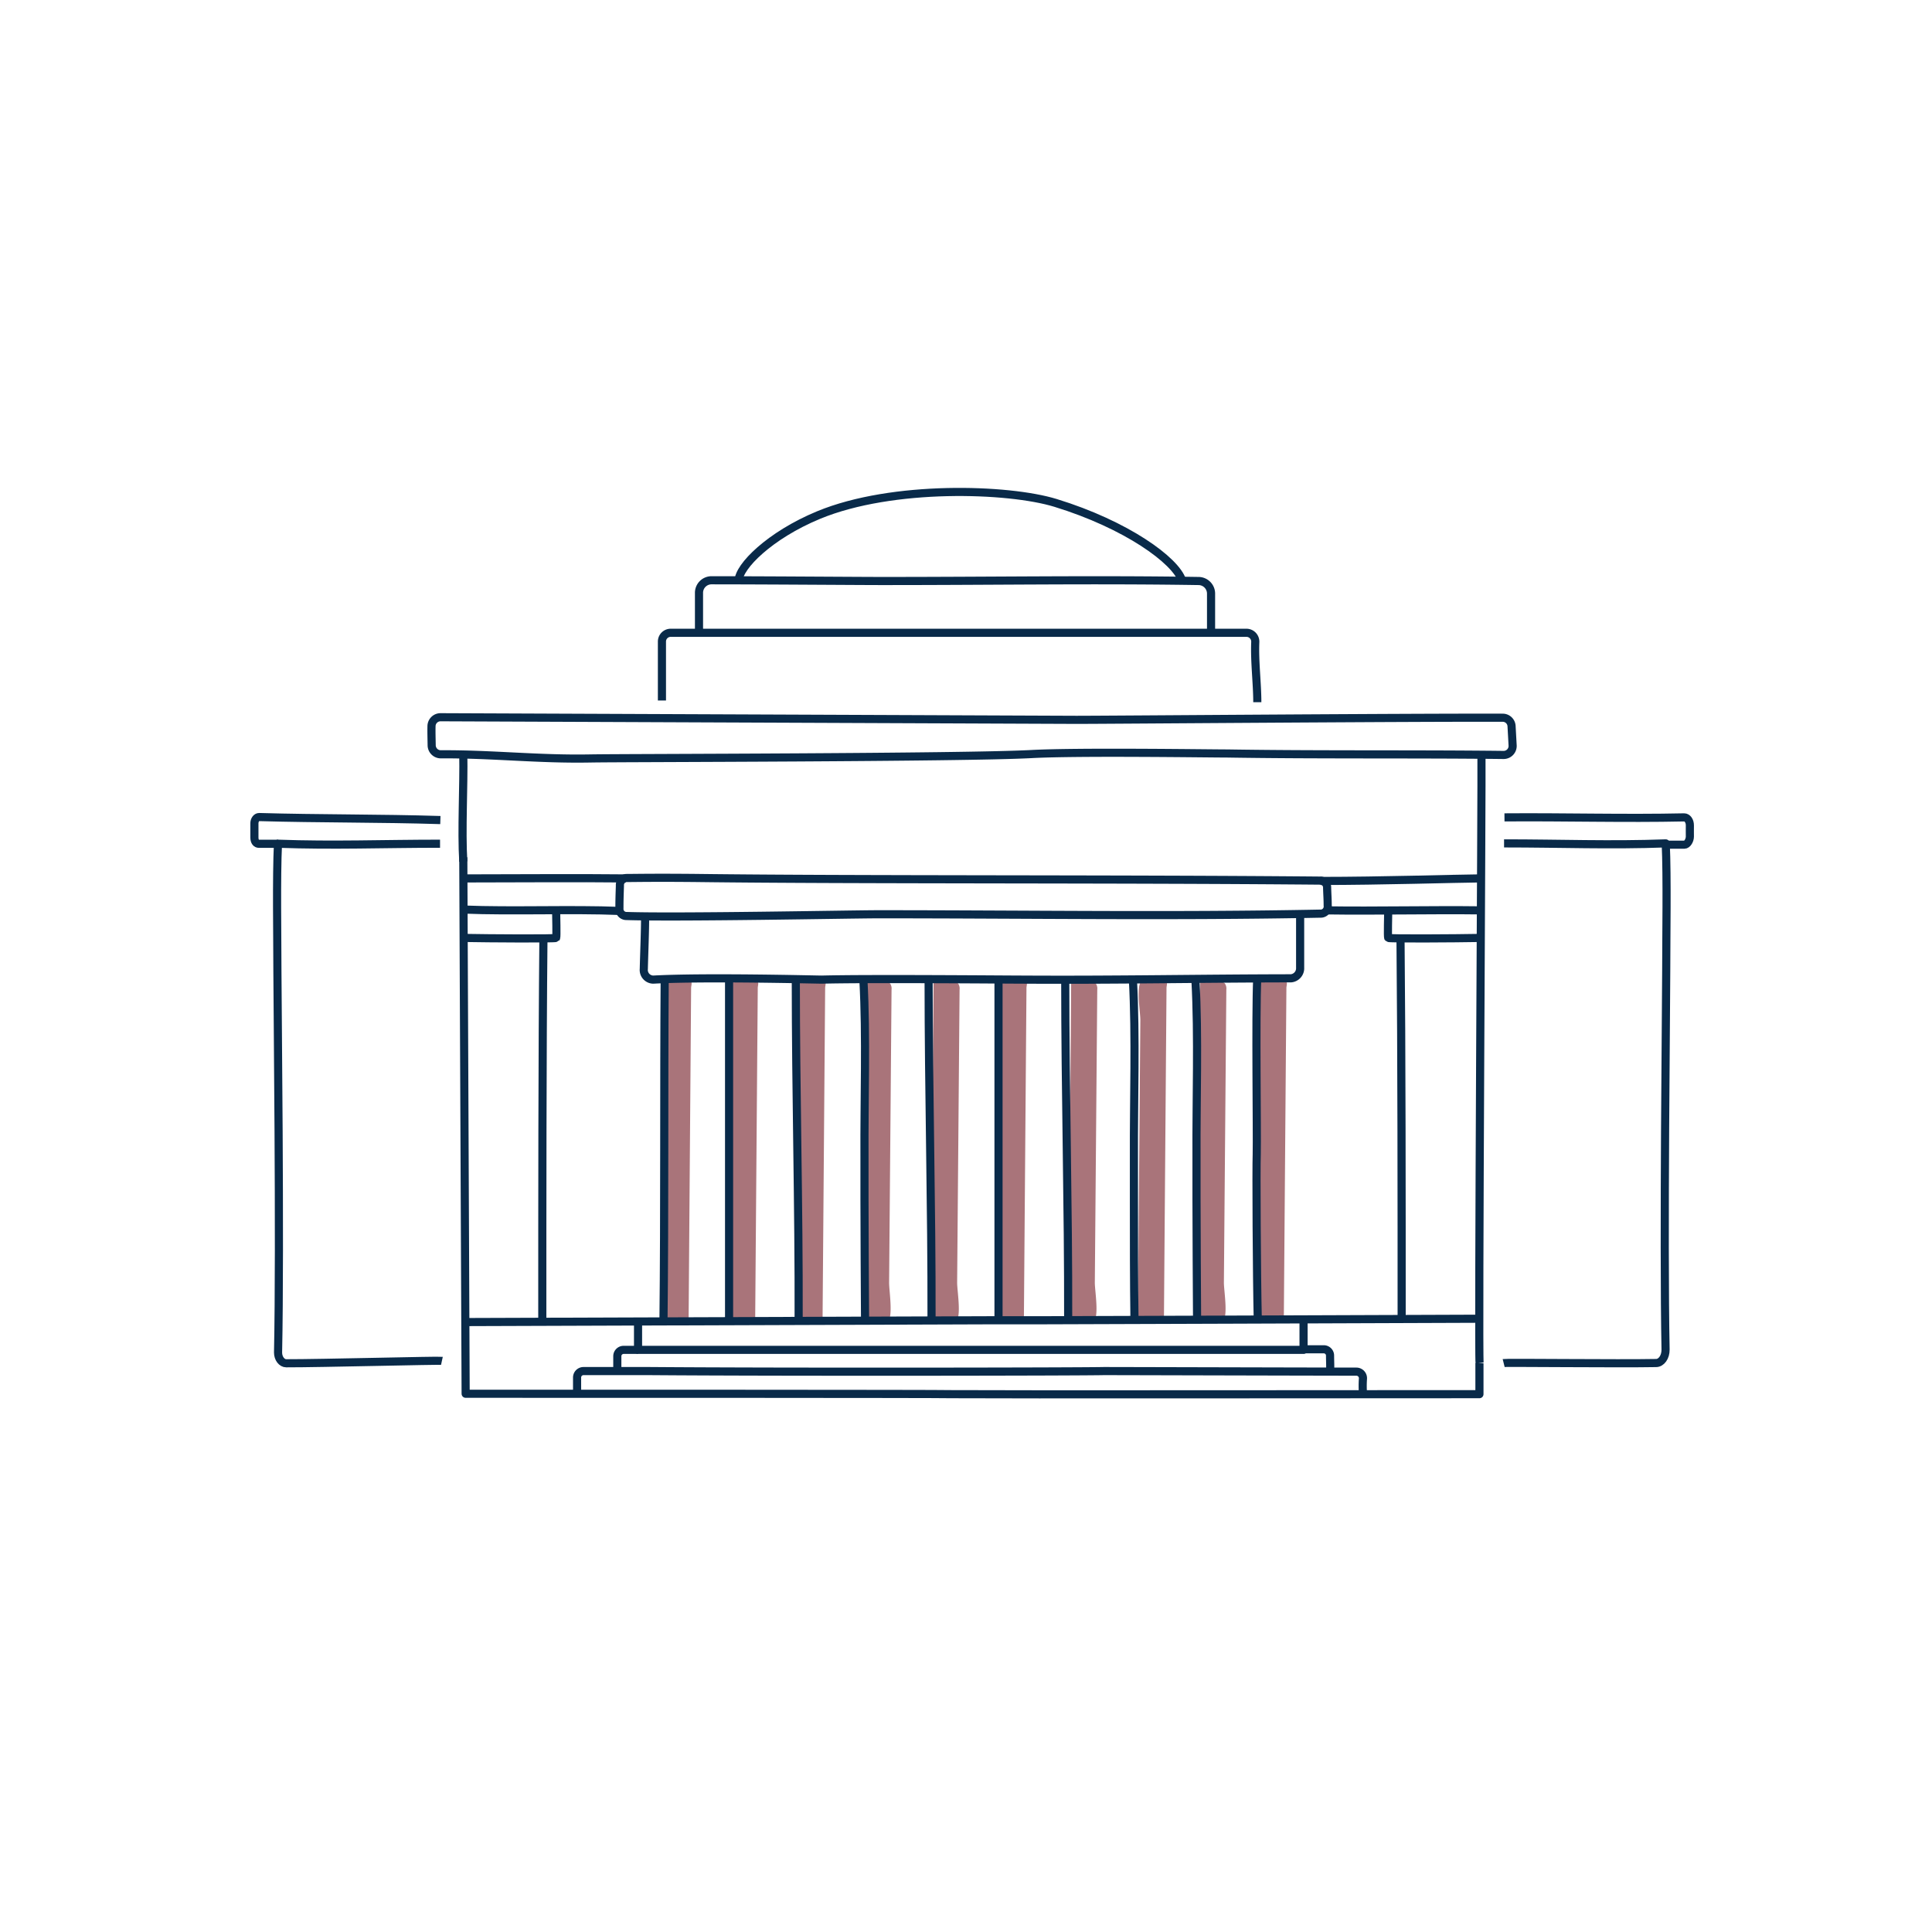 <svg xmlns="http://www.w3.org/2000/svg" viewBox="0 0 237.7 237.32"><defs><style>.cls-1{isolation:isolate;}.cls-2{opacity:0.73;}.cls-3{opacity:0.75;}.cls-4{opacity:0.04;mix-blend-mode:multiply;}.cls-5{opacity:0.8;}.cls-6{opacity:0.1;mix-blend-mode:hue;}.cls-7{opacity:0.85;}.cls-8{opacity:0.88;}.cls-9{opacity:0.95;}.cls-10{opacity:0.83;}.cls-11{opacity:0.93;}.cls-12{opacity:0.46;}.cls-13{fill:#A9747A;}.cls-14{fill:none;stroke:#092a49;stroke-linejoin:round;}</style></defs><title>covaya_icons</title><g class="cls-1"><g id="ICONS"><g id="PINK_BKGD" data-name="PINK BKGD"><path class="cls-13" d="M81.51,161.56a1.07,1.07,0,0,0,.2.77,1.05,1.05,0,0,0,.65.21l2.36.21.31-41.2c0-.27.18-.74-.08-.8a9.88,9.88,0,0,0-2.75-.16c-1.06.11-.38,3.86-.39,4.93l-.1,12Z"/><path class="cls-13" d="M89.71,161.56a1.07,1.07,0,0,0,.2.77,1,1,0,0,0,.65.21l2.35.21.32-41.2c0-.27.18-.74-.09-.8a9.85,9.85,0,0,0-2.75-.16c-1,.11-.37,3.86-.38,4.93l-.1,12Z"/><path class="cls-13" d="M98,161.56a1.07,1.07,0,0,0,.2.77,1,1,0,0,0,.65.21l2.35.21.32-41.2c0-.27.18-.74-.08-.8a9.88,9.88,0,0,0-2.75-.16c-1.06.11-.38,3.86-.39,4.93l-.1,12Z"/><path class="cls-13" d="M154.75,161.56a1.07,1.07,0,0,0,.2.77,1,1,0,0,0,.65.21l2.35.21.32-41.2c0-.27.18-.74-.08-.8a9.92,9.92,0,0,0-2.76-.16c-1.05.11-.37,3.86-.38,4.93l-.1,12Z"/><path class="cls-13" d="M122.77,161.56a1.07,1.07,0,0,0,.2.77,1,1,0,0,0,.65.21l2.35.21.32-41.2c0-.27.18-.74-.09-.8a9.85,9.85,0,0,0-2.75-.16c-1,.11-.37,3.86-.38,4.93l-.1,12Z"/><path class="cls-13" d="M140,161.56a1.07,1.07,0,0,0,.2.77,1,1,0,0,0,.65.21l2.35.21.32-41.2c0-.27.18-.74-.09-.8a9.85,9.85,0,0,0-2.75-.16c-1.05.11-.37,3.86-.38,4.93l-.1,12Z"/><path class="cls-13" d="M109.69,121.74a1.08,1.08,0,0,0-.2-.77,1,1,0,0,0-.65-.21l-2.35-.2-.32,41.19c0,.27-.18.74.09.81a10.24,10.24,0,0,0,2.75.15c1-.11.37-3.86.38-4.93l.1-11.95Z"/><path class="cls-13" d="M118.06,121.74a1.08,1.08,0,0,0-.2-.77,1,1,0,0,0-.65-.21l-2.35-.2-.32,41.19c0,.27-.18.74.09.81a10.24,10.24,0,0,0,2.75.15c1.05-.11.37-3.86.38-4.93l.1-11.95Z"/><path class="cls-13" d="M135,121.74a1.08,1.08,0,0,0-.2-.77,1.05,1.05,0,0,0-.65-.21l-2.36-.2-.31,41.19c0,.27-.18.74.08.81a10.28,10.28,0,0,0,2.75.15c1.06-.11.38-3.86.39-4.93l.1-11.95Z"/><path class="cls-13" d="M150.88,121.74a1.08,1.08,0,0,0-.2-.77,1.05,1.05,0,0,0-.65-.21l-2.36-.2-.31,41.19c0,.27-.18.74.08.81a10.28,10.28,0,0,0,2.75.15c1.06-.11.38-3.86.39-4.93l.1-11.95Z"/></g><g id="LINES"><path class="cls-14" d="M54.37,167.42c-.32-.07-15,.31-19.16.3-.53,0-1-.59-1-1.32.28-13.33-.08-43.68-.08-46.93,0-4-.13-11.61.07-15.67,6.92.25,12.91,0,19.94,0"/><path class="cls-14" d="M54.18,100.89c-7.39-.23-14.91-.16-22.3-.37-.32,0-.59.36-.58.8,0,.62,0,1.15,0,1.7s.25.79.56.79c1.07,0,1.92,0,2.37,0"/><path class="cls-14" d="M57,106c-.24-3.83.08-9.41,0-13.24"/><path class="cls-14" d="M57.37,162.65l64.18-.22,6.08,0,24-.08,30.28-.11"/><path class="cls-14" d="M162.46,108.38c7.48,0,16.78-.29,19.49-.31"/><path class="cls-14" d="M56.93,108.07c5.87,0,14.13-.07,20.06,0"/><path class="cls-14" d="M76.21,111.75a.87.87,0,0,0,.76.94c6.21.22,27.94-.21,31-.21,18.91,0,36.3.28,54.6-.08a.88.88,0,0,0,.78-1c0-.81-.05-1.34-.07-2.17a.85.85,0,0,0-.78-.89c-25.49-.23-56.91-.08-76.46-.32-5.52-.06-8,0-9,0a.87.87,0,0,0-.77.94C76.23,110.23,76.21,110.72,76.21,111.75Z"/><path class="cls-14" d="M79.37,112.75c0,1.84-.11,4.35-.16,6.45a1.19,1.19,0,0,0,1.16,1.32c6.38-.35,20,0,20.75,0,5.87-.15,22.77,0,24.66,0,11.7.07,21.38-.14,33.05-.16a1.24,1.24,0,0,0,1.13-1.31c0-2.12,0-4.88,0-6.63"/><path class="cls-14" d="M57,115.39c3.21.06,11.33.11,11.42,0s0-2.83,0-3.51"/><path class="cls-14" d="M66.72,162.65c0-14.45,0-32.72.14-47.19"/><path class="cls-14" d="M185,167.69c.28-.07,14.33.09,18.75,0,.66,0,1.18-.75,1.17-1.65-.27-13.49.09-43.39.08-46.61,0-4,.13-11.61-.06-15.67-6.9.25-12.88,0-19.89,0"/><path class="cls-14" d="M185.1,100.56c7.38-.06,14.79.16,22.11,0,.39,0,.71.43.7,1s0,.92,0,1.36-.3,1-.68,1H205"/><path class="cls-14" d="M182.22,115.39c-3.21.06-11.33.11-11.42,0s0-2.83,0-3.51"/><path class="cls-14" d="M172.45,162.31c0-14.45,0-32.38-.14-46.85"/><path class="cls-14" d="M57.07,111.9c5.88.24,13.27-.07,19.15.17"/><path class="cls-14" d="M163.28,112c6.06.09,12.86-.08,18.92,0"/><path class="cls-14" d="M81.44,86.18c0-2.31,0-4.88,0-7.26a1.08,1.08,0,0,1,1.08-1.07l70.81,0A1.09,1.09,0,0,1,154.44,79c-.1,2.39.25,5.08.25,7.39"/><path class="cls-14" d="M86,77.85c0-1.21,0-3.27,0-4.92a1.54,1.54,0,0,1,1.55-1.54c6.55,0,19.54.1,21.33.09,13.75,0,25.77-.2,38.55,0A1.55,1.55,0,0,1,149,73c0,1.63,0,3.32,0,4.89"/><path class="cls-14" d="M90.88,71.43c0-1.7,3.78-5.56,9.85-8.07,9.09-3.75,23.33-3.27,29.13-1.49,8.71,2.67,14.81,7.09,15.58,9.56"/><path class="cls-14" d="M53.09,89.33a1.11,1.11,0,0,1,1.12-1.09l78.22.32c4,0,41.3-.3,52.44-.26a1.09,1.09,0,0,1,1.1,1l.13,2.36A1.11,1.11,0,0,1,185,92.88c-11.33-.13-22.68,0-34-.18-2.29,0-18.36-.24-24.1.07-8.36.45-50.38.47-54.16.54-6.49.13-12.11-.55-18.5-.51a1.12,1.12,0,0,1-1.13-1.13C53.1,90.92,53.07,90.08,53.09,89.33Z"/><path class="cls-14" d="M182.27,92.88c.06,2.27-.41,73.7-.23,74.81"/><path class="cls-14" d="M57,105.47c0,1.31.29,64.67.29,66,15.11,0,58.31,0,59.73.05,7.51.05,47.1,0,65,0,0-1.3,0-2.51,0-3.81"/><path class="cls-14" d="M78.5,162.6v3.47l25,0c19,0,37.93,0,56.88,0,0-.89,0-2.86,0-3.76"/><path class="cls-14" d="M160.37,166h2.5a.77.77,0,0,1,.77.76c0,.67.05,1.43,0,2"/><path class="cls-14" d="M71,171.42c0-.52,0-1.28,0-1.95a.79.79,0,0,1,.8-.79c2.74,0,5.6,0,8.14,0,16.65.13,53.25.07,55.85,0,2.18,0,24.06.06,31.1.07a.81.81,0,0,1,.8.84,12.64,12.64,0,0,0,0,1.84"/><path class="cls-14" d="M78.5,166.07c-.48,0-1.16,0-1.77,0a.78.78,0,0,0-.78.77c0,.63,0,1.29,0,1.85"/><path class="cls-14" d="M81.78,120.4c-.1,13.76,0,28.56-.15,42.2"/><path class="cls-14" d="M89.7,120.5v42"/><path class="cls-14" d="M106.23,120.59c.38,7,.09,14.72.13,21.71l0,5.28c0,4.62.05,10.19.07,14.81"/><path class="cls-14" d="M114.25,120.5c0,13.7.39,28,.36,41.84"/><path class="cls-14" d="M97.91,120.5c0,13.7.39,28,.35,41.84"/><path class="cls-14" d="M122.85,120.5v42"/><path class="cls-14" d="M139.39,120.59c.37,7,.09,14.72.12,21.71l0,5.28c0,4.62,0,10.19.07,14.81"/><path class="cls-14" d="M147.08,120.59c.38,7,.09,14.72.13,21.71l0,5.28c0,4.62.05,10.19.07,14.81"/><path class="cls-14" d="M131.06,120.5c0,13.7.39,28,.36,41.84"/><path class="cls-14" d="M154.68,120.39c-.21,4.72,0,18.9-.06,21.58-.07,1.82,0,15,.13,20.46"/></g></g></g></svg>